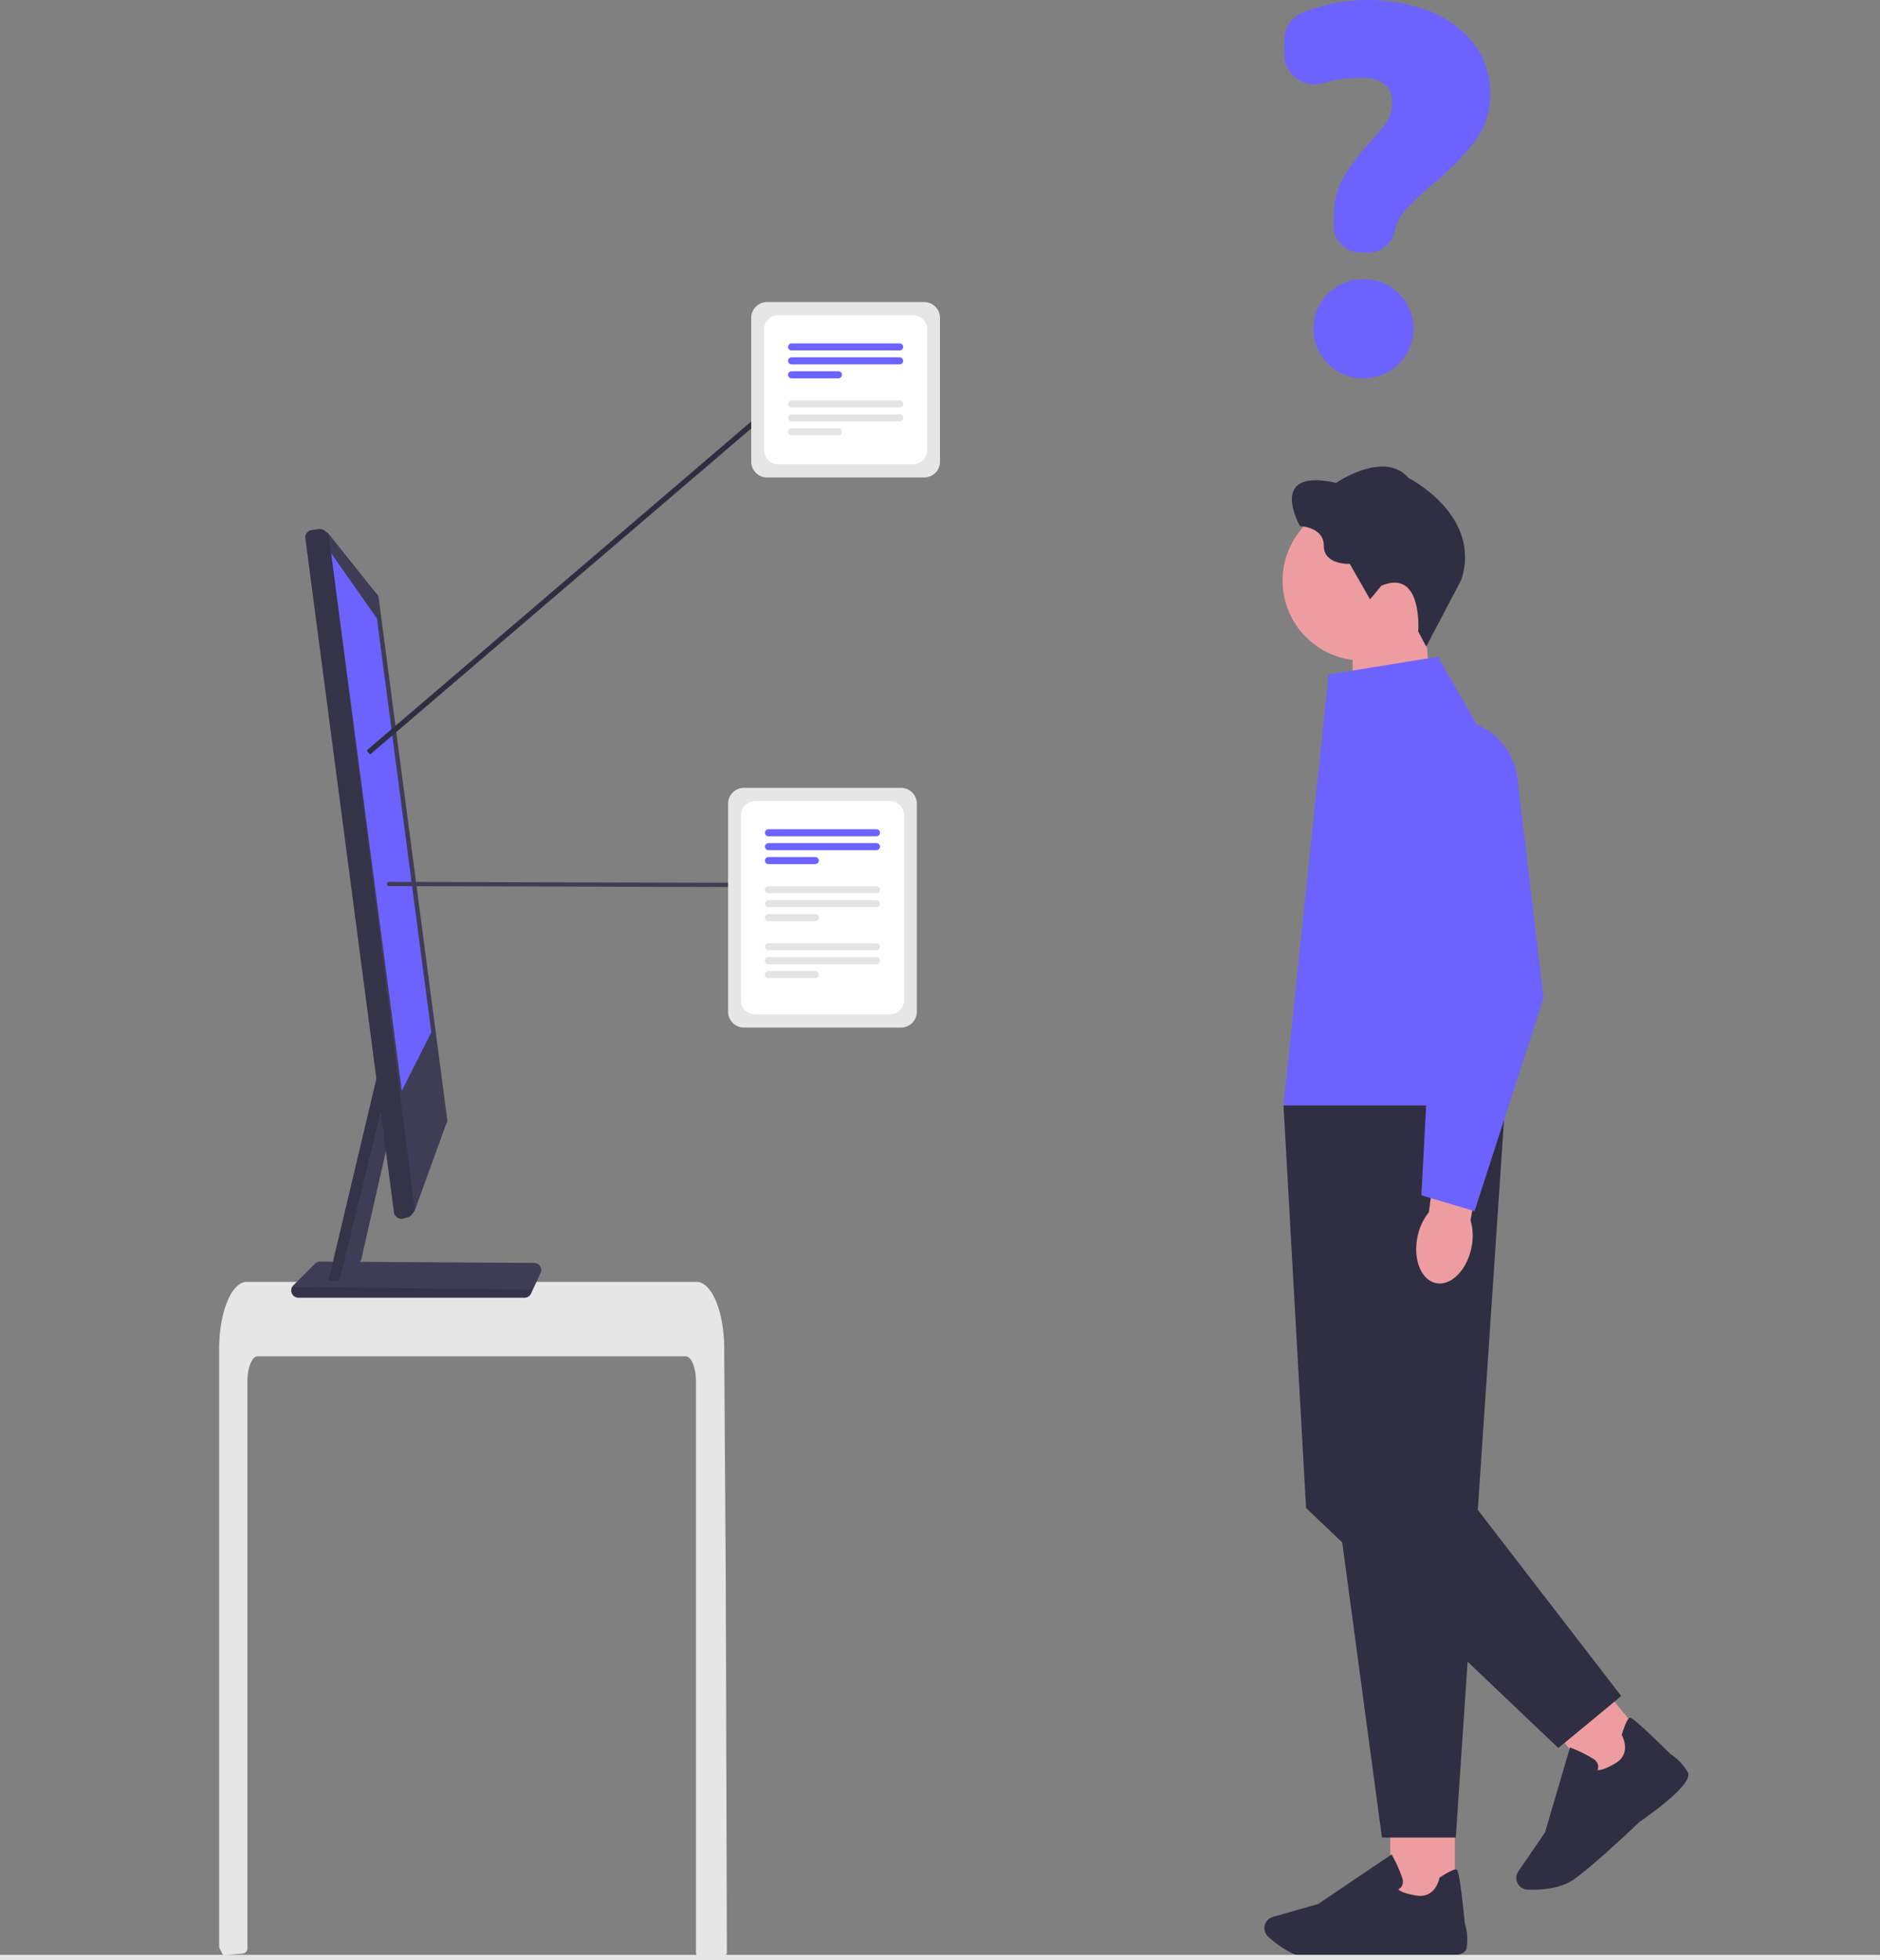 <svg xmlns="http://www.w3.org/2000/svg" width="731.503" height="762.51" viewBox="0 0 731.503 762.51" xmlns:xlink="http://www.w3.org/1999/xlink" role="img" artist="Katerina Limpitsouni" source="https://undraw.co/"><rect x="0" y="0" width="731.503" height="762.51" fill="#808080" stroke="none"/><g transform="translate(-682 -144.945)"><g transform="translate(1173.984 327.792)"><path d="M212.679,283.842,181.466,294.1V249.166h28.322Z" transform="translate(-147.152 -187.451)" fill="#ed9da0"/><ellipse cx="31.101" cy="31.102" rx="31.101" ry="31.102" transform="translate(7.073 11.95)" fill="#ed9da0"/><path d="M206.108,245.583l-4.372,5.312-7.9-13.83s-10.089.518-10.089-6.964-9.263-7.692-9.263-7.692-13.1-22.882,14.04-16.858c0,0,18.834-12.907,28.194-1.879,0,0,28.712,14.461,20.5,39.643l-13.652,25.943-3.093-5.878s1.878-24.664-14.364-17.8Z" transform="translate(-160.631 -200.554)" fill="#2f2e43"/><rect width="25.129" height="35.645" transform="translate(48.975 522.077)" fill="#ed9da0"/><path d="M222.339,674.68c4.3.4,25.8,2.081,26.876-2.843a21.06,21.06,0,0,0-.667-9.9c-2.065-20.554-2.827-20.793-3.288-20.936-.731-.206-2.875.794-6.338,3.034l-.222.143-.048.254c-.064.318-1.6,7.863-8.879,6.719-4.988-.794-6.608-1.89-7.132-2.43a2.92,2.92,0,0,0,1.318-1.112,3.887,3.887,0,0,0,.286-3.209,51.1,51.1,0,0,0-3.86-8.673l-.318-.572-28.56,19.268-17.632,5.035a4.534,4.534,0,0,0-2.939,2.605h0a4.547,4.547,0,0,0,1.144,5.131c3.209,2.875,9.562,7.815,16.25,8.419,1.779.159,4.13.222,6.767.222,11.04,0,27.13-1.144,27.257-1.16h-.016Z" transform="translate(-170.584 -96.546)" fill="#2f2e43"/><rect width="35.644" height="25.129" transform="matrix(-0.637, -0.771, 0.771, -0.637, 130.735, 512.045)" fill="#ed9da0"/><path d="M148.83,632.7c3.558-2.446,21.205-14.836,18.9-19.315a21.065,21.065,0,0,0-6.83-7.2c-14.693-14.518-15.439-14.217-15.884-14.026-.7.3-1.7,2.446-2.954,6.37l-.079.238.127.222c.159.286,3.78,7.084-2.557,10.833-4.352,2.573-6.306,2.748-7.037,2.669a3.051,3.051,0,0,0,.318-1.7,3.816,3.816,0,0,0-1.843-2.653,51.3,51.3,0,0,0-8.514-4.225l-.6-.238-9.721,33.056L101.78,651.857a4.565,4.565,0,0,0-.6,3.892h0a4.544,4.544,0,0,0,4.162,3.224c4.3.175,12.342-.079,17.886-3.876,1.461-1,3.32-2.446,5.353-4.13,8.5-7.037,20.173-18.172,20.268-18.267h-.016Z" transform="translate(-2.976 -106.684)" fill="#2f2e43"/><path d="M158.751,399.241h86.188l-19.156,284.9H197.048l-38.313-284.9h.016Z" transform="translate(-151.329 -152.107)" fill="#2f2e43"/><path d="M139.685,414.935l-17.552-15.694,8.784,156.7,98.149,93.369,24.478-20.221-57.2-74.212Z" transform="translate(-114.711 -152.107)" fill="#2f2e43"/><path d="M169.932,264.921l42.57-6.91,13.216,23.112a156.96,156.96,0,0,1,19.538,97.006l-6.687,54.4H152.38l17.552-167.6h0v-.016Z" transform="translate(-144.958 -185.368)" fill="#6c63ff"/><path d="M164.419,449.685c-1.763,8.784,1.525,16.806,7.323,17.918,5.814,1.1,11.945-5.131,13.708-13.931a21.692,21.692,0,0,0-.381-10.579l6.989-37.344-18.267-2.843-4.94,37.122a21.979,21.979,0,0,0-4.432,9.674h0v-.016Z" transform="translate(-104.88 -151.244)" fill="#ed9da0"/><path d="M181.708,469.039l26.828-82.885v-.127L198.4,300.68a25.981,25.981,0,1,0-51,9.372l17.9,71.591-4.273,81.249,20.7,6.147Z" transform="translate(-99.947 -180.717)" fill="#6c63ff"/></g><path d="M731.5,668.455H0v-2H731.5Z" transform="translate(682 239)" fill="#e6e6e6"/><path d="M527.177,547.444c0-5.36-1.8-9.71-4.01-9.72H356.677c-2.22.01-4.01,4.36-4.02,9.72V768.087a2,2,0,0,1-1.809,1.994q-2.425.233-4.851.433c-.04,0-.08.01-.12.01-.88.08-1.76.14-2.64.21h-.01q-.679-1.255-1.342-2.533a2.012,2.012,0,0,1-.228-.929V534.834c0-1.48.06-2.97.16-4.44a56.879,56.879,0,0,1,.75-6.02c1.69-9.29,5.51-15.58,9.85-15.6h175a4.683,4.683,0,0,1,1.84.39,7.173,7.173,0,0,1,2.27,1.59,14.073,14.073,0,0,1,2.23,3.05c2.14,3.77,3.67,9.39,4.21,15.93,0,.06.01.12.01.18.14,1.62.21,3.27.2,4.92l.14,21.43.09,12.78.27,40.1.1,14.24.44,146.2h0a2,2,0,0,1-2,2h-8.04a2,2,0,0,1-2-2Z" transform="translate(425.613 134.871)" fill="#e6e6e6"/><path d="M241.2,321.74,229.622,372.7l-7.4,8.106h-5.339l22-92.646,1.088,15.739v.011Z" transform="translate(592.906 262.455)" fill="#3f3d56"/><path d="M464.232,501.4l-67.94-.43-6.03-.04-4.3-.03-5.01-.03h-.04a2.764,2.764,0,0,0-1.94.8l-8.46,8.46a2.184,2.184,0,0,0-.45.64.981.981,0,0,0-.13.22,2.824,2.824,0,0,0,2.54,3.94h88.01a2.8,2.8,0,0,0,2.52-1.6l.69-1.5,1.42-3.05,1.61-3.44a2.741,2.741,0,0,0,.26-1.17,2.785,2.785,0,0,0-2.75-2.77Z" transform="translate(425.613 134.871)" fill="#3f3d56"/><path d="M463.692,511.825,463,513.331a2.8,2.8,0,0,1-2.513,1.6H372.471a2.819,2.819,0,0,1-2.536-3.937.84.84,0,0,1,.128-.22Z" transform="translate(425.613 134.871)" opacity="0.17" style="isolation:isolate"/><path d="M239.975,303.894v.011l-18.842,76.9h-4.25l22-92.646Z" transform="translate(592.906 262.455)" opacity="0.17" style="isolation:isolate"/><path d="M430.392,445.568l-26.67-202.91a2.892,2.892,0,0,0-1.1-1.92l-18.36-22.98-1.65-1.27a2.929,2.929,0,0,0-2.14-.57l-2.76.37a2.894,2.894,0,0,0-2.5,3.24h0l27.64,210.24v.01l1.69,12.86,2.01,15.27v.02l3.12,23.76a2.832,2.832,0,0,0,1.25,2.02,2.873,2.873,0,0,0,2.33.42l1.75-.44a2.939,2.939,0,0,0,1.66-1.14l.78-1.11.36-.52,12.08-33.3A2.876,2.876,0,0,0,430.392,445.568Z" transform="translate(425.613 134.871)" fill="#3f3d56"/><path d="M384.258,217.759l33.548,263.164-.364.515-.777,1.107a2.929,2.929,0,0,1-1.66,1.141l-1.753.441a2.906,2.906,0,0,1-3.579-2.438L375.217,219.531a2.9,2.9,0,0,1,2.493-3.248l2.767-.364a2.855,2.855,0,0,1,2.131.573Z" transform="translate(425.613 134.871)" opacity="0.17" style="isolation:isolate"/><path d="M217.951,97.7l17.8,25.411,21.16,161-11.472,22.759Z" transform="translate(592.906 262.455)" fill="#6c63ff"/><path d="M406.892,353.983v0a.94.94,0,0,1,1.025-.819l154.281.411a.938.938,0,0,1,1.018.822v0a.94.94,0,0,1-1.025.819l-154.281-.411a.938.938,0,0,1-1.018-.822Z" transform="translate(425.613 134.871)" fill="#3f3d56"/><path d="M606.962,409.841h-61.1a6.183,6.183,0,0,1-6.176-6.176v-80.9a6.183,6.183,0,0,1,6.176-6.176h61.1a6.183,6.183,0,0,1,6.176,6.176v80.9a6.183,6.183,0,0,1-6.176,6.176Z" transform="translate(425.613 134.871)" fill="#e6e6e6"/><path d="M602.667,404.693H550.156a5.49,5.49,0,0,1-5.484-5.484V327.215a5.49,5.49,0,0,1,5.484-5.484h52.511a5.49,5.49,0,0,1,5.484,5.484v71.994a5.49,5.49,0,0,1-5.484,5.484Z" transform="translate(425.613 134.871)" fill="#fff"/><path d="M597.429,335.413H555.395a1.371,1.371,0,0,1,0-2.742h42.034a1.371,1.371,0,0,1,0,2.742Z" transform="translate(425.613 134.871)" fill="#6c63ff"/><path d="M597.429,340.83H555.395a1.371,1.371,0,0,1,0-2.742h42.034a1.371,1.371,0,1,1,0,2.742Z" transform="translate(425.613 134.871)" fill="#6c63ff"/><path d="M573.615,346.247H555.395a1.371,1.371,0,0,1,0-2.742h18.221a1.371,1.371,0,1,1,0,2.742Z" transform="translate(425.613 134.871)" fill="#6c63ff"/><path d="M597.429,357.592H555.395a1.371,1.371,0,0,1,0-2.742h42.034a1.371,1.371,0,0,1,0,2.742Z" transform="translate(425.613 134.871)" fill="#e4e4e4"/><path d="M597.429,363.009H555.395a1.371,1.371,0,0,1,0-2.742h42.034a1.371,1.371,0,1,1,0,2.742Z" transform="translate(425.613 134.871)" fill="#e4e4e4"/><path d="M573.615,368.426H555.395a1.371,1.371,0,0,1,0-2.742h18.221a1.371,1.371,0,1,1,0,2.742Z" transform="translate(425.613 134.871)" fill="#e4e4e4"/><path d="M597.429,379.772H555.395a1.371,1.371,0,0,1,0-2.742h42.034a1.371,1.371,0,0,1,0,2.742Z" transform="translate(425.613 134.871)" fill="#e4e4e4"/><path d="M597.429,385.189H555.395a1.371,1.371,0,0,1,0-2.742h42.034a1.371,1.371,0,1,1,0,2.742Z" transform="translate(425.613 134.871)" fill="#e4e4e4"/><path d="M573.615,390.606H555.395a1.371,1.371,0,0,1,0-2.742h18.221a1.371,1.371,0,1,1,0,2.742Z" transform="translate(425.613 134.871)" fill="#e4e4e4"/><path d="M231.746,174.459l163.915-140.2h.26v2.058h.5L233.085,176.023Z" transform="translate(592.906 262.455)" fill="#2f2e41"/><path d="M615.962,195.841h-61.1a6.183,6.183,0,0,1-6.176-6.176v-55.9a6.183,6.183,0,0,1,6.176-6.176h61.1a6.183,6.183,0,0,1,6.176,6.176v55.9a6.183,6.183,0,0,1-6.176,6.176Z" transform="translate(425.613 134.871)" fill="#e6e6e6"/><path d="M611.667,190.693H559.156a5.49,5.49,0,0,1-5.484-5.484V138.215a5.49,5.49,0,0,1,5.484-5.484h52.511a5.49,5.49,0,0,1,5.484,5.484v46.994a5.49,5.49,0,0,1-5.484,5.484Z" transform="translate(425.613 134.871)" fill="#fff"/><path d="M606.429,146.413H564.395a1.371,1.371,0,0,1,0-2.742h42.034a1.371,1.371,0,0,1,0,2.742Z" transform="translate(425.613 134.871)" fill="#6c63ff"/><path d="M606.429,151.83H564.395a1.371,1.371,0,0,1,0-2.742h42.034a1.371,1.371,0,1,1,0,2.742Z" transform="translate(425.613 134.871)" fill="#6c63ff"/><path d="M582.615,157.247H564.395a1.371,1.371,0,0,1,0-2.742h18.221a1.371,1.371,0,1,1,0,2.742Z" transform="translate(425.613 134.871)" fill="#6c63ff"/><path d="M606.429,168.592H564.395a1.371,1.371,0,0,1,0-2.742h42.034a1.371,1.371,0,0,1,0,2.742Z" transform="translate(425.613 134.871)" fill="#e4e4e4"/><path d="M606.429,174.009H564.395a1.371,1.371,0,0,1,0-2.742h42.034a1.371,1.371,0,0,1,0,2.742Z" transform="translate(425.613 134.871)" fill="#e4e4e4"/><path d="M582.615,179.426H564.395a1.371,1.371,0,0,1,0-2.742h18.221a1.371,1.371,0,1,1,0,2.742Z" transform="translate(425.613 134.871)" fill="#e4e4e4"/><path d="M489.035,460.742h-3.079a10.415,10.415,0,0,1-10.4-10.4v-2.585c0-6.4,1.213-11.763,3.606-15.933a83.815,83.815,0,0,1,10.1-13.566,59.784,59.784,0,0,0,6.865-8.275,13.919,13.919,0,0,0,2.168-7.7c0-6.422-4.184-9.545-12.792-9.545a51.943,51.943,0,0,0-14.1,2.116,11.87,11.87,0,0,1-15.128-11.414v-5.233a11.643,11.643,0,0,1,6.869-10.672,68.154,68.154,0,0,1,50.328-.439,39.9,39.9,0,0,1,16.915,12.819,30.874,30.874,0,0,1,6.067,18.712,30.433,30.433,0,0,1-5.866,18.714,106.977,106.977,0,0,1-16.4,16.712,116.889,116.889,0,0,0-10.516,9.907,18.288,18.288,0,0,0-4.372,8.14,10.375,10.375,0,0,1-10.253,8.641Z" transform="translate(725.398 -217.546)" fill="#6c63ff"/><path d="M490.077,535.971h-.406a19.281,19.281,0,1,1,0-38.562h.406a19.281,19.281,0,1,1,0,38.562Z" transform="translate(722.645 -243.853)" fill="#6c63ff"/></g></svg>